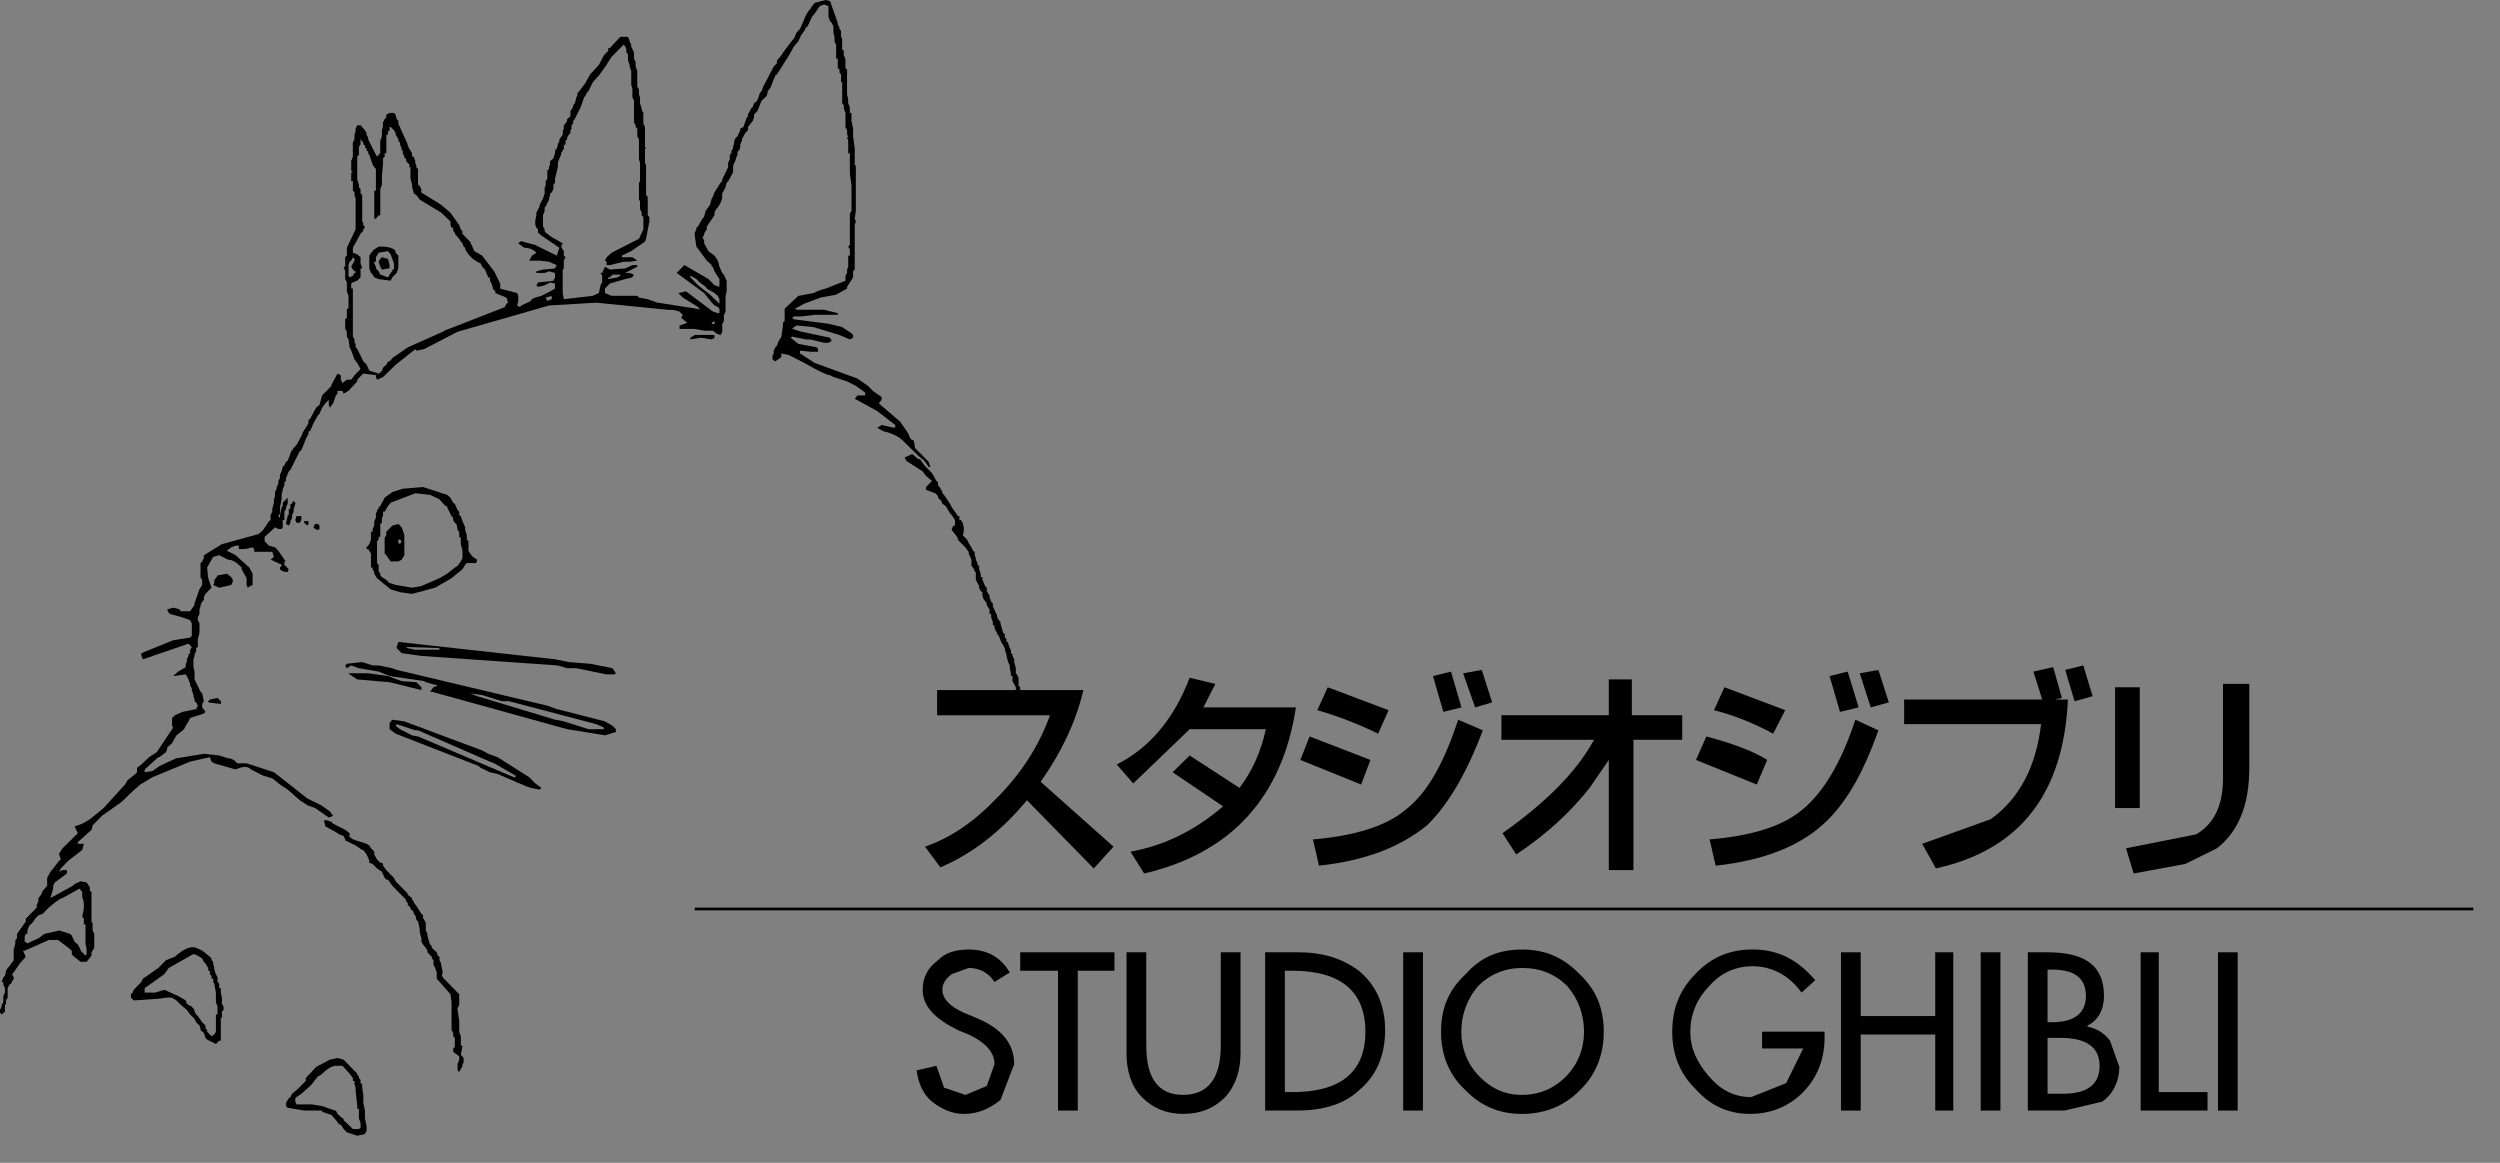 <svg width="86" height="40" viewBox="0 0 86 40" fill="none" xmlns="http://www.w3.org/2000/svg">
<rect x="0" y="0" width="86" height="40" fill="#808080" stroke="none"/>
<path d="M16.003 23.854V23.796H15.946L15.644 23.738L16.003 23.854Z" fill="white"/>
<path d="M33.324 33.298C33.682 33.298 34.002 33.452 34.209 33.779L34.737 33.452C34.417 32.914 33.946 32.664 33.324 32.664C32.89 32.664 32.532 32.76 32.269 33.029C31.91 33.298 31.741 33.626 31.741 34.049C31.741 34.626 32.175 35.049 32.947 35.434L33.324 35.588C33.889 35.857 34.21 36.184 34.21 36.607L33.946 37.357L33.211 37.665L32.476 37.415L32.212 36.665L31.533 36.819C31.59 37.261 31.74 37.626 32.061 37.896C32.381 38.145 32.74 38.319 33.154 38.319C33.625 38.319 34.04 38.146 34.417 37.838L34.888 36.607C34.888 35.915 34.473 35.376 33.568 35.01L33.154 34.837C32.682 34.626 32.418 34.357 32.418 34.049C32.418 33.837 32.532 33.664 32.739 33.511L33.324 33.298Z" fill="black"/>
<path d="M37.075 33.394H38.337V32.759H35.096V33.394H36.396V38.203H37.075V33.394Z" fill="black"/>
<path d="M42.674 36.241V32.759H41.995V35.971C41.995 37.087 41.561 37.664 40.694 37.664C39.846 37.664 39.431 37.087 39.431 35.971V32.759H38.753V36.241C38.753 36.818 38.903 37.356 39.28 37.741C39.639 38.107 40.109 38.318 40.694 38.318C41.316 38.318 41.787 38.107 42.145 37.741C42.504 37.356 42.674 36.818 42.674 36.241Z" fill="black"/>
<path d="M44.67 32.759H43.521V38.203H44.614L44.463 37.568H44.199V33.394H44.463C46.122 33.394 46.97 34.106 46.97 35.491C46.97 36.875 46.122 37.568 44.463 37.568L44.614 38.203C45.499 38.203 46.235 37.991 46.744 37.51C47.328 37.029 47.648 36.337 47.648 35.432C47.648 34.567 47.328 33.874 46.744 33.394C46.178 32.971 45.499 32.759 44.67 32.759Z" fill="black"/>
<path d="M48.949 32.759H48.27V38.203H48.949V32.759Z" fill="black"/>
<path d="M55.169 35.491C55.169 34.683 54.905 34.048 54.34 33.51C53.756 32.914 53.133 32.664 52.361 32.664C51.569 32.664 50.947 32.914 50.42 33.51L50.835 33.934C51.249 33.51 51.777 33.298 52.361 33.298C52.983 33.298 53.511 33.51 53.926 33.934C54.284 34.357 54.491 34.895 54.491 35.492C54.491 36.069 54.284 36.607 53.87 37.03C53.454 37.454 52.927 37.665 52.361 37.665C51.777 37.665 51.306 37.454 50.891 37.03C50.477 36.607 50.269 36.069 50.269 35.492C50.269 34.895 50.477 34.357 50.835 33.934L50.42 33.51C49.835 34.048 49.572 34.683 49.572 35.491C49.572 36.28 49.835 36.972 50.42 37.511C50.947 38.049 51.569 38.319 52.361 38.319C53.133 38.319 53.812 38.049 54.34 37.511C54.905 36.973 55.169 36.28 55.169 35.491Z" fill="black"/>
<path d="M61.973 34.144L62.444 33.72C61.86 33.028 61.181 32.662 60.296 32.662C59.523 32.662 58.882 32.912 58.317 33.509C57.789 34.047 57.525 34.682 57.525 35.49C57.525 36.278 57.789 36.933 58.317 37.452C58.844 38.048 59.467 38.318 60.202 38.318C60.937 38.318 61.558 38.048 62.03 37.567C62.501 37.086 62.765 36.452 62.765 35.701V35.49H60.616V36.067H62.03L61.445 37.259L60.239 37.74C59.674 37.74 59.202 37.509 58.788 37.028C58.374 36.547 58.147 36.066 58.147 35.489C58.147 34.893 58.373 34.355 58.788 33.931C59.203 33.45 59.731 33.238 60.296 33.238C60.974 33.24 61.558 33.567 61.973 34.144Z" fill="black"/>
<path d="M63.329 32.759V38.203H64.008V35.587H66.572V38.203H67.193V32.759H66.572V34.952H64.008V32.759H63.329Z" fill="black"/>
<path d="M68.815 38.203V32.759H68.136V38.203H68.815Z" fill="black"/>
<path d="M70.436 32.759H69.757V38.203H71.02L72.321 37.895C72.698 37.625 72.905 37.183 72.905 36.702L72.585 35.798C72.377 35.529 72.114 35.375 71.812 35.317V35.279C72.17 35.106 72.377 34.74 72.377 34.259C72.377 33.24 71.755 32.759 70.436 32.759V33.355H70.605C71.378 33.355 71.755 33.663 71.755 34.259C71.755 34.836 71.378 35.163 70.605 35.163H70.436V35.702H70.869C71.755 35.702 72.226 36.01 72.226 36.664C72.226 37.298 71.812 37.625 70.963 37.625H70.436V35.702V35.163V33.355" fill="black"/>
<path d="M73.639 38.203H75.939V37.568H74.261V32.759H73.639V38.203Z" fill="black"/>
<path d="M76.976 38.203V32.759H76.298V38.203H76.976Z" fill="black"/>
<path d="M32.236 23.738V24.604H36.119C35.742 25.662 35.12 26.623 34.272 27.47C33.499 28.278 32.707 28.817 31.821 29.125L32.349 29.837C33.386 29.394 34.385 28.663 35.327 27.528L37.626 29.875L38.305 29.125L35.798 26.893C36.477 25.931 37.004 24.874 37.268 23.738H32.236Z" fill="black"/>
<path d="M40.924 25.085H43.544C43.374 25.874 43.073 26.527 42.639 27.104L40.924 25.989L40.339 26.566L42.074 27.739C41.131 28.547 40.076 29.086 38.888 29.297L39.359 30.048C42.337 29.355 44.109 27.432 44.58 24.335H41.395L41.809 23.527L40.924 23.315C40.396 24.7 39.567 25.719 38.417 26.297L38.982 26.951L40.924 25.085Z" fill="black"/>
<path d="M51.009 25.123L50.16 24.758C49.689 26.201 49.124 27.259 48.351 27.855C47.672 28.432 46.56 28.759 45.166 28.875L45.373 29.779C46.994 29.606 48.181 29.125 49.086 28.394C49.802 27.701 50.443 26.624 51.009 25.123Z" fill="black"/>
<path d="M51.33 24.161L50.972 23.045L50.331 23.161L50.745 24.334L51.33 24.161Z" fill="black"/>
<path d="M45.051 25.334L44.731 26.142L46.823 26.988L47.143 26.142L45.051 25.334Z" fill="black"/>
<path d="M45.674 23.642L45.316 24.43C46.052 24.642 46.73 24.911 47.408 25.238L47.766 24.43L45.674 23.642Z" fill="black"/>
<path d="M49.294 23.257L49.651 24.488L50.274 24.334L49.915 23.103L49.294 23.257Z" fill="black"/>
<path d="M59.32 23.642L58.961 24.43C59.64 24.603 60.318 24.873 60.997 25.238L61.412 24.43L59.32 23.642Z" fill="black"/>
<path d="M58.699 25.334L58.341 26.142L60.433 26.988L60.791 26.142C60.376 25.873 59.698 25.603 58.699 25.334Z" fill="black"/>
<path d="M64.616 25.123L63.824 24.758C63.353 26.201 62.731 27.259 61.996 27.855C61.318 28.432 60.224 28.759 58.811 28.875L59.018 29.779C60.639 29.606 61.845 29.125 62.675 28.394C63.466 27.701 64.088 26.624 64.616 25.123Z" fill="black"/>
<path d="M64.353 24.334L64.975 24.161L64.617 23.045L63.976 23.161L64.353 24.334Z" fill="black"/>
<path d="M63.296 24.488L63.937 24.334L63.56 23.103L62.938 23.257L63.296 24.488Z" fill="black"/>
<path d="M71.986 23.949L71.666 22.891L71.044 23.044L71.364 24.122L71.986 23.949Z" fill="black"/>
<path d="M70.685 24.065L70.93 24.007L70.628 22.948L69.95 23.102L70.251 24.064H65.502V24.91H70.213C70.044 26.353 69.478 27.469 68.48 28.18L66.124 29.027L66.595 29.873C69.478 29.238 70.986 27.315 71.137 24.064H70.685" fill="black"/>
<path d="M77.376 23.526H76.471V26.777C76.471 27.701 76.169 28.335 75.548 28.701L73.135 29.181L73.399 30.047L75.17 29.72L76.263 29.181C76.999 28.605 77.376 27.701 77.376 26.412V23.526" fill="black"/>
<path d="M73.608 23.642H72.759V27.797H73.608V23.642Z" fill="black"/>
<path d="M51.649 24.602V25.449H54.834C54.25 26.526 53.213 27.584 51.686 28.661L52.157 29.392C53.213 28.7 54.042 27.911 54.683 27.103L55.343 26.142V29.931H56.191V25.449H57.868V24.602H56.135V23.372H55.343V24.602H51.649Z" fill="black"/>
<path d="M85.081 31.316V31.221H23.9V31.316H85.081Z" fill="black"/>
<path d="M24.578 11.618V11.522H23.9L23.748 11.618V11.676L24.107 11.618L24.484 11.676L24.578 11.618Z" fill="black"/>
<path d="M16.116 18.62L16.059 18.562V18.409L16.003 18.236V18.14L15.909 17.928L15.852 17.755L15.796 17.716V17.601L15.739 17.543L15.645 17.331L15.588 17.293L15.494 17.12L15.381 17.023L14.552 16.754L13.854 16.812L13.496 16.927L13.233 17.12L13.176 17.235L13.138 17.293L13.082 17.409L13.025 17.447V17.505L12.969 17.543V17.601L12.931 17.659V17.812L12.874 17.928V18.082L12.818 18.197V18.293H12.761V18.562L12.705 18.717L12.61 18.832V18.89H12.667L12.761 19.044V19.525H12.818V19.582L12.874 19.678V19.736L12.969 19.89L13.082 19.794V19.736L13.025 19.64V19.428L12.969 19.37V18.62L13.025 18.562V18.466H13.082V18.024L13.138 17.985V17.812L13.176 17.755V17.601H13.233L13.345 17.409L13.44 17.293L14.288 16.966L14.797 17.023L15.117 17.178L15.325 17.409H15.381V17.447L15.532 17.755L15.588 17.812V17.889L15.645 17.985L15.702 18.024L15.739 18.197V18.236L15.796 18.293V18.466L15.852 18.505V18.717L15.909 18.948V19.197L15.852 19.313L15.739 19.466L15.645 19.525L15.381 19.736L15.117 19.89L14.496 20.159L14.175 20.217L13.61 20.121L13.44 20.063H13.402L13.289 19.948L13.138 19.852L13.082 19.794L12.969 19.89L13.44 20.275L13.76 20.371L14.175 20.429L14.966 20.217L15.532 19.89L15.909 19.582L16.003 19.428L16.059 19.37H16.38L16.418 19.255L16.267 19.159L16.173 19.044L16.116 18.948V18.62Z" fill="black"/>
<path d="M9.839 17.987V18.025L9.934 18.083L9.99 17.987V17.929L10.047 17.813V17.718L10.103 17.602V17.506L10.159 17.332V17.294L10.103 17.236L10.047 17.294V17.332H9.99V17.506H9.934V17.718H9.896V17.756L9.839 17.987Z" fill="black"/>
<path d="M10.367 17.755H10.198L10.16 17.889L10.198 17.985H10.311L10.367 17.889V17.755Z" fill="black"/>
<path d="M10.613 17.928H10.462V17.986L10.575 18.082L10.613 18.024V17.928Z" fill="black"/>
<path d="M10.934 18.024H10.839L10.783 18.139L10.839 18.196L10.934 18.235L10.99 18.196V18.081L10.934 18.024Z" fill="black"/>
<path d="M13.232 18.504V19.043L13.288 19.1L13.439 19.313H13.703L13.816 19.255L13.91 19.1V18.408L13.759 18.562L13.816 18.62L13.759 18.716L13.703 18.677V18.562H13.759L13.91 18.408L13.854 18.235L13.816 18.139L13.703 18.024L13.495 18.081L13.288 18.293V18.408L13.232 18.504Z" fill="black"/>
<path d="M8.01 20.006V19.949L7.954 19.852L7.803 19.736L7.483 19.795L7.426 19.891L7.37 19.949V20.064L7.332 20.122L7.54 20.218L7.954 20.122L8.01 20.006Z" fill="black"/>
<path d="M13.703 22.083L13.646 22.256V22.295L13.816 22.468L14.023 22.295L13.967 22.256L15.116 22.295V22.352H14.287L14.023 22.295L13.816 22.468L14.495 22.564L19.188 22.891L19.508 22.987H19.829L20.865 23.199H21.129L21.186 23.16L21.072 22.987L20.3 22.833L19.565 22.775L19.093 22.679L13.703 22.083Z" fill="black"/>
<path d="M12.667 23.161H11.988L12.025 23.199L12.289 23.372L13.401 23.468L14.495 23.738V23.641L14.325 23.468L13.816 23.43L13.345 23.257L12.667 23.161Z" fill="black"/>
<path d="M21.186 25.18V25.084L21.073 24.968L20.809 24.814L20.771 25.026V25.084H20.243L19.395 24.814L19.094 24.757L16.417 23.949L16.173 23.853L16.587 23.91L17.265 24.122H17.511L20.508 24.91L20.771 25.026L20.809 24.814L19.151 24.391L18.83 24.276L13.647 23.044L13.496 22.987L13.025 22.891H12.818L12.459 22.775L11.931 22.833L11.875 22.891L11.931 22.987L12.082 22.891L12.346 22.987L13.025 23.102L13.402 23.256L14.589 23.429L14.646 23.468L15.061 23.584L14.91 23.641L14.796 23.795H14.853L19.509 25.084L20.809 25.295L21.186 25.18Z" fill="black"/>
<path d="M7.597 24.218V24.122L7.484 24.007L7.22 24.065L7.163 24.122V24.161L7.597 24.218Z" fill="black"/>
<path d="M13.402 24.873V25.085L13.61 25.238L13.76 25.085L13.61 24.969L13.647 24.912L14.288 25.123H14.382L16.852 26.201L17.002 26.258L17.737 26.681V26.739H17.681L14.382 25.335L14.175 25.297L13.76 25.085L13.61 25.238L16.474 26.354L16.531 26.412L16.852 26.566L17.115 26.624L18.095 27.047L18.265 27.104L18.566 27.162L18.623 27.104L18.416 26.951L18.208 26.739L17.115 26.046L16.795 25.931L16.588 25.816L13.911 24.816L13.496 24.758L13.402 24.873Z" fill="black"/>
<path d="M11.461 28.335L11.405 28.277L11.254 28.22H11.141L11.197 28.431L11.518 28.604L11.668 28.7L11.819 28.758L11.875 28.874V28.912L12.234 29.085L12.46 29.239H12.497L12.611 29.393L12.705 29.604V29.681L12.819 29.72L12.969 29.874L13.138 29.989L13.233 30.201L13.289 30.259H13.346L13.497 30.47L13.967 30.951V31.008L14.024 31.047V31.124L14.118 31.221V31.259L14.232 31.374V31.433L14.289 31.49L14.326 31.644L14.383 31.702L14.439 31.971V32.067L14.496 32.279V32.394L14.553 32.49L14.647 32.606L14.704 32.702V32.76L14.854 32.914V32.972L14.911 33.029V33.183L14.968 33.298L15.024 33.452V33.664L15.495 34.202L15.533 34.472V35.433L15.59 35.53V35.646L15.646 35.703V36.011L15.59 36.069V36.184L15.797 36.338V36.453L15.74 36.607V36.819L15.797 36.876L15.91 36.665V36.607L15.948 36.55V36.396L15.853 36.28L15.91 35.972H15.853V35.646L15.797 35.492V35.107L15.74 34.741V34.684L15.797 34.568V34.202L15.269 33.664C15.231 33.625 15.175 33.568 15.231 33.452L15.175 33.183V33.145L15.118 33.029V32.913L15.062 32.875L15.024 32.759L14.854 32.606V32.548L14.797 32.49L14.76 32.394L14.704 32.182V32.125L14.647 32.009V31.739L14.59 31.643V31.605H14.553V31.489L14.496 31.432L14.382 31.258L14.326 31.162L14.231 31.047V31.008L14.175 30.95V30.894L14.024 30.778V30.74L13.609 30.316L13.553 30.201L13.289 29.932L13.176 29.778V29.72L13.138 29.681H13.082L12.969 29.566L12.874 29.393V29.296L12.761 29.181L12.704 29.085L12.61 29.027L12.139 28.873L11.988 28.758H12.026V28.662L11.875 28.547L11.461 28.335Z" fill="black"/>
<path d="M6.748 32.605C6.597 32.548 6.39 32.605 6.126 32.817L6.013 32.913L5.711 33.029L5.448 33.298L4.92 33.664L4.863 33.779L4.599 34.049L4.562 34.145L4.505 34.203V34.318L4.599 34.415L5.448 34.357L5.749 34.318H5.918L6.069 34.415L6.22 34.568L6.427 34.741L6.54 34.895L6.691 35.048L6.748 35.164L6.861 35.28L6.898 35.376V35.434L7.012 35.53L7.068 35.703L7.125 35.761L7.427 35.915L7.54 35.799H7.596V35.01H7.634V34.799L7.691 34.741V34.626L7.634 34.529V34.318L7.596 34.145V33.991H7.54V33.838L7.483 33.78L7.37 33.838L7.427 34.145V34.472L7.483 34.626V34.895H7.427V35.492L7.37 35.588L7.276 35.646L7.125 35.492V35.434L7.068 35.376V35.28L6.955 35.164L6.805 34.953L6.748 34.895L6.691 34.799V34.741L6.597 34.626L6.483 34.568L6.427 34.529L6.389 34.414L6.125 34.26L5.654 34.049L5.334 34.145H4.976V33.991L5.654 33.511L5.805 33.299L6.654 32.817L6.805 32.875L6.861 32.913L6.956 32.971L7.012 33.087L7.069 33.145L7.125 33.241L7.163 33.298V33.395H7.22V33.511L7.276 33.568V33.665H7.333V33.78L7.371 33.838L7.484 33.78V33.627L7.427 33.511L7.371 33.357V33.299L7.333 33.145V33.086L7.276 33.028V32.971L7.22 32.913L6.956 32.701L6.748 32.605Z" fill="black"/>
<path d="M12.346 37.087V37.029L12.289 36.971V36.933L11.818 36.452L11.611 36.394L11.347 36.452L10.876 36.702L10.518 37.087V37.183L10.254 37.452L10.047 37.625L9.99 37.741L9.934 37.779L9.839 37.933V38.049L9.896 38.107L10.461 38.203H11.083V38.05L10.725 37.991H10.197L10.159 37.895V37.78L10.197 37.741L10.31 37.664L10.367 37.625L10.669 37.356L10.725 37.298L10.933 37.029L11.046 36.971C11.197 36.818 11.348 36.702 11.517 36.664H11.781L12.026 36.933L12.139 37.087V37.183H12.195V37.299L12.233 37.414V37.511L12.29 38.05V38.145H12.346V38.473L12.403 38.627V38.799L12.346 38.838H12.139L11.819 38.53V38.472H11.781L11.612 38.319L11.555 38.203H11.517L11.084 38.05V38.203V38.261H11.14L11.404 38.357L11.555 38.53L11.668 38.684H11.725L11.819 38.837L11.932 38.953L12.29 39.069L12.554 39.011L12.611 38.895V38.742L12.554 38.472V38.203L12.497 37.934V37.664L12.46 37.414V37.299L12.403 37.26V37.145L12.346 37.087Z" fill="black"/>
<path d="M31.175 15.851L31.741 16.217L31.853 16.371L32.061 16.544L31.853 16.755V16.852L32.174 16.967L32.268 17.063V17.121L32.381 17.236L32.419 17.332L32.532 17.41L32.589 17.506L32.682 17.66L32.739 17.717L32.852 17.89V18.083H32.796L32.739 18.198V18.237L32.852 18.371L32.947 18.506V18.564L33.211 18.833L33.323 18.987V19.045L33.418 19.256V19.467L33.474 19.526L33.531 19.641V19.679H33.568V19.949L33.682 20.16V20.218L33.738 20.333L33.795 20.372V20.487L33.833 20.602L33.945 20.756V20.814L34.002 20.91L34.04 20.968V21.122H34.096V21.237L34.153 21.391V21.507H34.209V21.603L34.266 21.719L34.303 21.776V21.814L34.361 21.872L34.417 22.026L34.473 22.141L34.511 22.199L34.567 22.296V22.353L34.624 22.507V22.565L34.681 22.776L34.737 22.892V22.988L34.775 23.161V23.257H34.831V23.43L34.945 23.642V23.912H34.983V24.008H35.19V23.912H35.152V23.738H35.095V23.642L35.039 23.585V23.315L34.983 23.2L34.945 23.161V22.988L34.888 22.776V22.68L34.831 22.565V22.507L34.775 22.468V22.353L34.737 22.296L34.681 22.141V22.084H34.624V21.988L34.567 21.93V21.814L34.511 21.776L34.417 21.449V21.391L34.361 21.334L34.303 21.237V21.18L34.153 20.853V20.756L34.096 20.699L34.04 20.545V20.487L34.002 20.43L33.945 20.333V20.218L33.889 20.16L33.795 19.949V19.852H33.738V19.737L33.682 19.583V19.467L33.625 19.429V19.372L33.568 19.256V19.198L33.531 19.102V18.987L33.474 18.949L33.418 18.833L33.323 18.679L33.267 18.564L33.116 18.41L33.154 18.294V18.141L33.116 17.986L33.06 17.89H33.003V17.756H32.947L32.89 17.66L32.739 17.448L32.682 17.332L32.476 17.024L32.419 16.967V16.928L32.325 16.755L32.268 16.698V16.582L32.211 16.544L32.117 16.371L32.061 16.275L31.797 16.006L31.646 15.794H31.59L31.382 15.62L31.119 15.735L31.175 15.851Z" fill="black"/>
<path d="M13.703 8.791L13.609 8.695V8.637L13.553 8.58L13.439 8.522L13.345 8.637L13.439 8.752L13.553 9.06V9.272H13.496V9.33L13.439 9.388L13.345 9.541L13.081 9.445L13.025 9.33L12.931 9.234V9.176L12.874 9.06V9.003H12.931V8.849L12.968 8.791L13.025 8.695L13.345 8.637L13.439 8.522L13.232 8.483H13.025L12.874 8.58L12.817 8.637L12.704 8.791V9.234L12.761 9.388L12.817 9.445L12.874 9.541L13.025 9.6L13.439 9.656L13.496 9.541L13.646 9.388L13.703 9.234V8.791Z" fill="black"/>
<path d="M28.499 0.212V0.577L28.555 0.731L28.612 0.789L28.669 0.904V1.116L28.707 1.27V1.424L28.763 1.54V2.02H28.82V2.347L28.877 2.385V2.501L28.933 2.559V2.828H28.971V3.56L29.028 3.617V3.733L29.084 3.887V4.367L29.141 4.483V4.636L29.179 4.694L29.141 4.733L29.179 4.848V5.272H29.235V5.964L29.292 6.387V7.253L29.235 7.349V8.427L29.179 8.484L29.235 8.581V8.792H29.179V9.177L29.141 9.273V9.389L29.084 9.485V9.658L28.406 9.927C28.236 9.966 28.085 10.024 27.99 10.081L27.463 10.178L26.992 10.62V11.043L26.935 11.101V11.197L26.879 11.582L26.784 11.736L26.728 11.89L26.671 11.947L26.615 12.063V12.159L26.577 12.217V12.371L26.671 12.429L26.841 12.313L26.878 12.274V12.159L27.142 12.217L27.67 12.486C28.141 12.755 28.461 12.909 28.555 12.909L28.669 12.967L29.14 13.121L29.442 13.274L29.762 13.505V13.602H29.498L29.404 13.717L30.176 14.14L30.799 14.621V14.679L30.761 14.717L30.327 14.621L30.176 14.717L30.384 14.833C30.648 14.891 30.911 15.006 31.062 15.16L31.59 15.68L31.797 15.852L31.948 16.064H32.004L31.948 15.891L31.477 15.41L31.439 15.16L31.326 15.103L31.231 14.891L30.967 14.506L30.289 13.927L30.232 13.869L30.327 13.754V13.657L30.025 13.446L29.856 13.273L29.498 13.023L28.027 12.485L27.519 12.158V12.061L27.877 12.1H28.141V12.004L28.084 11.945L27.462 11.83L27.198 11.619L27.255 11.58L27.726 11.677H27.876L28.347 11.792H28.498L28.611 11.734L28.555 11.619L27.556 11.407L27.254 11.311L27.311 11.253L27.405 11.195L27.989 11.253L28.875 11.523L29.233 11.676L29.347 11.618V11.522L29.29 11.464L28.97 11.252L28.498 11.137L27.311 10.984L27.255 10.926L27.311 10.887H27.556L28.027 10.83H28.819V10.772L28.348 10.656H27.405L27.349 10.618L27.669 10.445L28.235 10.234L28.762 10.137L29.139 9.926V9.868L29.347 9.541V9.33L29.403 9.271V7.733L29.441 7.617L29.403 7.521L29.441 7.251V5.693H29.403V5.116L29.347 4.693V4.424L29.29 4.154V3.885H29.233V3.674L29.177 3.558V3.404L29.139 3.251V2.384L29.082 2.346V2.02L29.026 1.904V1.751L28.969 1.693V1.328L28.932 1.269V1.058L28.876 1V0.943L28.819 0.846V0.789L28.555 0.038L28.405 0L28.027 0.096L27.933 0.212L27.876 0.308L27.82 0.366L27.726 0.52L27.519 1L27.405 1.116L27.311 1.328L27.255 1.385L26.935 1.809L26.878 1.905L26.727 2.078V2.174L26.614 2.289L26.256 2.982L26.199 3.135L26.142 3.193L26.105 3.309L26.048 3.463L25.935 3.559L25.897 3.675L25.84 3.732L25.727 3.944V4.002L25.689 4.04L25.576 4.367L25.463 4.425V4.483L25.369 4.694L25.312 4.733L25.256 4.848V4.906L25.218 5.06V5.117L25.161 5.176V5.272L25.105 5.33V5.483L25.048 5.599V5.753L24.841 6.176V6.234L24.784 6.292L24.577 6.619L24.52 6.772L24.482 6.83L24.426 7.042L24.275 7.253L24.218 7.465L24.163 7.522L24.107 7.618L24.012 7.791L23.956 7.83V7.887L23.899 8.003V8.099L23.956 8.484L24.314 8.965L24.483 9.118V9.176H24.521L24.578 9.33L24.748 9.599V9.868L24.578 9.811L24.371 9.599L23.542 9.118L23.278 9.388L24.22 10.08L24.484 10.407L24.578 10.504L24.692 10.561L24.748 10.446L24.428 10.138L24.013 9.811L23.749 9.541V9.484L23.693 9.446L23.956 9.599L24.07 9.715L24.277 9.868L24.315 9.927L24.578 10.08L24.692 10.177L24.748 10.292V10.446L24.692 10.561L24.748 10.619V10.773H24.692L24.522 10.715L23.599 10.023L23.335 10.08L23.485 10.234L24.013 10.561L24.07 10.657L23.956 10.619L22.6 10.407L22.279 10.292L21.977 10.234L21.921 10.176H21.035L20.809 10.08V9.926L20.979 9.753L21.506 9.6L21.751 9.541L21.808 9.446L21.657 9.388H21.506L21.337 9.446V9.484L21.243 9.541L20.922 9.6V9.541H20.979L21.073 9.446H21.337L21.506 9.388L21.921 9.176V9.118H21.752L21.507 9.234L20.979 9.272L20.81 9.176L20.716 9.388H20.658L20.715 9.484V9.715L20.658 9.811L20.602 10.08L20.394 10.176L19.395 10.292L19.357 10.08V9.272L19.395 9.234V8.964L19.452 8.849L19.395 8.791V8.637L19.357 8.579L19.301 8.483L19.357 8.368L18.98 8.156L18.773 8.002L18.735 7.945V7.887L18.679 7.791V7.406L18.735 7.252V7.136L18.773 7.098L18.887 6.867V6.828L18.924 6.713V6.655L18.981 6.617L19.038 6.501V6.347L19.094 6.29V6.136L19.189 5.751V5.598L19.245 5.444L19.302 5.328V5.27L19.396 5.117V5.001L19.453 4.962V4.847L19.509 4.789V4.731L19.566 4.635L19.622 4.577V4.481L19.66 4.423V4.307L19.717 4.25V4.154L19.773 4.095L19.981 3.673L20.094 3.345L20.132 3.307L20.188 3.191L20.245 3.133L20.395 2.825L20.603 2.595L20.867 2.229L20.923 2.133L21.036 1.96L21.451 1.537L21.508 1.595L21.546 1.691V1.807L21.602 1.864V2.076L21.659 2.229V2.288L21.715 2.441V2.922L21.753 3.038V3.346L21.81 3.462V4.212L21.866 4.308V4.366L21.923 4.424V4.693L21.98 4.789V5.482L22.017 5.598V6.232L21.98 6.29V6.867L22.017 6.925V7.194L22.074 7.31V7.406L22.131 7.464V7.887L21.98 8.214L21.038 8.695L20.868 8.849L20.811 8.964L20.868 9.003V9.118H20.982L21.453 9.003H21.66L21.923 8.964L21.754 8.849H21.396V8.791L21.716 8.637L22.188 8.31L22.225 8.214L22.338 7.617V7.464L22.282 7.406V6.771L22.225 6.713V5.693L22.188 5.597V5.116H22.225L22.188 5.058V4.366L22.131 4.25V3.885L22.074 3.788V3.731L22.017 3.558V3.346L21.98 3.25V3.077L21.923 2.981V2.442L21.866 2.288V2.135L21.81 2.02V1.808L21.713 1.597V1.539L21.657 1.423V1.385L21.6 1.269H21.336L20.978 1.655H20.922V1.751L20.771 1.905L20.602 2.232L20.3 2.559L20.131 2.867L19.924 3.136L19.867 3.194V3.252L19.829 3.348L19.773 3.56L19.716 3.617V3.675L19.622 3.829V4.002L19.508 4.098V4.156L19.452 4.252L19.395 4.309V4.425L19.357 4.522V4.637L19.244 4.791V4.849L19.188 4.964V5.003L19.15 5.118L19.093 5.176V5.272L19.037 5.446L18.923 5.542V5.658L18.886 5.754V5.812L18.829 5.869V6.139L18.772 6.235V6.389L18.735 6.447V6.658L18.678 6.831L18.564 7.042V7.1L18.451 7.312V7.408L18.414 7.581V7.735L18.451 7.831L18.508 7.889V8.005L18.621 8.101L19.243 8.524L19.149 8.793L18.414 8.428L17.98 8.312C17.942 8.274 17.886 8.312 17.829 8.37L18.037 8.524C18.206 8.524 18.357 8.582 18.451 8.697L18.301 8.793L18.206 8.966H18.564L18.885 9.004L19.149 9.12L19.092 9.236L18.678 9.274L18.451 9.332V9.39H18.734L18.885 9.332L19.092 9.39V9.544L19.035 9.659L18.507 9.717L18.451 9.814L18.507 9.871L18.734 9.814L18.922 9.717L19.091 9.756V9.929L18.922 10.025L18.979 10.179V10.294L18.828 10.352L18.771 10.237L18.979 10.179L18.922 10.025L18.621 10.179C18.356 10.237 18.262 10.294 18.262 10.352L17.942 10.505L17.885 10.563L17.791 10.505L17.828 10.352V10.179L17.791 10.082L17.207 9.929V9.756L16.999 9.333L16.585 8.794L16.32 8.64L16.17 8.313L15.906 8.044V7.948L15.849 7.89L15.793 7.736L15.491 7.313L15.171 7.043L14.492 6.62V6.505L14.435 6.389L14.379 6.35V5.812L14.322 5.754V5.696L14.284 5.6V5.542L14.23 5.387H14.174V5.271L14.08 5.117L14.023 5.002V4.963L13.703 4.251V4.155L13.646 4.097L13.608 3.943L13.552 3.885H13.401L13.288 3.943V4.039L13.231 4.097L13.174 4.213V4.366L13.137 4.482V4.693L13.08 4.847V5.27L12.967 5.386L12.873 5.213L12.665 4.79V4.732L12.608 4.636V4.578L12.552 4.481L12.402 4.308H12.288L12.232 4.424V4.52L12.194 4.636V4.79L12.137 4.905V5.386L12.082 5.54V5.867L12.139 5.925H12.082V6.233H12.139V6.56L12.195 6.617V6.714L12.233 6.829V7.888L11.932 8.523V8.792L11.875 8.849V9.176L11.988 9.119L12.026 9.003L12.082 8.964L12.139 8.849L12.195 8.906V8.964L12.082 9.176L12.139 9.272L12.195 9.33H12.233V9.388H12.195L12.139 9.484L12.026 9.541L11.988 9.484V9.118L11.875 9.176H11.818L11.875 9.33V9.599L11.932 9.715V10.023L11.988 10.176V10.619H11.932V10.927L11.875 10.984V11.311L11.932 11.408V11.58L11.988 11.677L12.026 11.946L12.083 12.062L12.196 12.37L12.29 12.485L12.404 12.697L12.196 12.908L12.082 13.061H11.932L11.781 13.177L11.724 13.061V12.908L11.611 12.85L11.517 13.023L11.404 13.235V13.273L11.083 13.6L10.989 13.927L10.876 14.023L10.781 14.196L10.668 14.408L10.611 14.446V14.562L10.574 14.619L10.517 14.716L10.404 14.889V14.927L10.366 15.005L10.196 15.312L10.102 15.408L9.989 15.582V15.62L9.894 15.851L9.838 15.889L9.781 16.005L9.725 16.063L9.687 16.216L9.63 16.332V16.447L9.574 16.544V16.64L9.517 16.756V16.813L9.46 16.929V17.064L9.423 17.179V17.295L9.366 17.507V17.603L9.309 17.718V17.891L9.253 17.93L9.046 18.238L8.895 18.372L7.632 18.719L7.01 19.103V19.2L6.954 19.316L6.897 19.373V19.854L6.954 19.951V20.123L6.859 20.277L6.689 20.758V20.815L6.539 21.027H6.22L6.183 20.969L6.013 20.911H5.919L5.749 20.969L5.806 21.084L5.862 21.123L6.277 21.239L6.541 21.335L6.598 21.451V21.874L6.541 21.932L5.956 22.026L4.864 22.468V22.564L4.92 22.68L6.484 22.142L6.598 22.257L6.541 22.354V22.469L6.484 22.508V22.565L6.428 22.681V22.777L6.39 22.835V22.951L6.126 23.104L5.956 23.257L6.39 23.199L6.428 23.257L6.484 23.372L6.541 23.526V23.584L6.598 23.68V23.738L6.655 23.911V23.95L6.692 24.065V24.123L6.749 24.162L6.806 24.277L6.749 24.393L6.278 24.489L6.014 24.605L5.919 24.701V24.97L5.957 25.028L5.919 25.086L5.392 25.875L5.128 26.047L4.864 26.297L4.714 26.413V26.567L4.657 26.624L4.393 26.836L4.299 26.989L3.564 27.797L3.093 28.182L2.829 28.336L2.565 28.432L2.678 28.663L2.15 29.182L2.037 29.355V29.393L2.094 29.567L2.037 29.605L1.83 29.875L1.736 29.99L1.622 30.201V30.471L1.472 30.643L1.415 30.778L1.32 30.893V31.009L1.263 31.125V31.221L0.886 31.606V31.702L0.585 32.126V32.279L0.528 32.337V32.453L0.471 32.664V33.029L0.321 33.241L0.264 33.299L0.208 33.395L0.17 33.568L0.113 33.626L0.057 33.78H0.113V33.876L0.17 33.992V34.145L0.113 34.261V34.472L0.057 34.569V34.626L0 34.742V34.838L0.057 34.896L0.17 34.8V34.569L0.208 34.53V34.415L0.264 34.319V33.992L0.321 33.876L0.377 33.837L0.472 33.665V33.626L0.415 33.511L0.472 33.452L0.679 33.145L0.886 32.914L0.792 32.703H0.849L1.678 32.337H1.998L2.356 32.606L2.469 32.703V32.817L2.507 32.874L2.771 33.086H2.979L3.148 32.874V32.759L2.979 32.817L2.941 32.874L2.771 32.702V32.663L2.677 32.49L2.563 32.394L2.469 32.182L2.412 32.125L2.036 32.009L1.527 32.125L1.32 32.278L0.943 32.451L0.849 32.393V32.221L0.886 32.124H0.943V32.009L1 31.855L1.15 31.702L1.207 31.605L1.32 31.49L1.471 31.432L1.678 31.221L1.885 31.048C2.036 30.951 2.092 30.894 2.149 30.894L2.733 30.567L2.828 30.682V30.836L2.884 31.048V31.259L2.828 31.529L2.884 31.605V31.798H2.941V32.452L2.979 32.663V32.817L3.148 32.759L3.186 32.701L3.242 32.605V32.124L3.186 32.009V31.739H3.148V30.681L3.091 30.642V30.527L2.979 30.355L2.771 30.316L2.564 30.412L2.507 30.47L1.735 30.893L1.829 30.567V30.47L1.886 30.355L2.301 30.047V29.931H2.149L2.036 29.989L2.093 29.874L2.356 29.604L2.828 29.238L2.884 29.027H2.677V28.969L3.148 28.546L3.186 28.392L3.506 28.065L4.185 27.585L4.562 27.219L4.826 26.988L5.24 26.738L6.541 26.2L7.22 26.046L7.276 26.2L7.371 26.258L8.106 26.469C8.37 26.353 8.521 26.353 8.634 26.469L9.049 26.68L9.369 26.777L9.633 26.988L9.896 27.161L10.311 27.526L10.575 27.7L10.839 27.796L11.31 28.123L11.461 28.065L11.348 27.912L11.046 27.7L10.575 27.469L9.425 26.565L8.483 26.258H8.162C8.068 26.142 7.955 26.085 7.842 26.085L7.54 25.988L7.013 25.931L6.07 26.084C5.806 26.2 5.599 26.296 5.486 26.353L5.241 26.526L4.977 26.565V26.468L5.448 26.045H5.486L5.712 25.872L5.75 25.776V25.718L5.919 25.564L6.07 25.295L6.333 25.083L6.39 24.968L6.484 24.814L6.541 24.698L7.012 24.545L7.069 24.487L6.956 24.333V24.218L7.012 24.121L6.956 23.852L6.899 23.794L6.692 23.371V23.102L6.654 22.948V22.679L6.692 22.563V22.506L6.749 22.409V22.294L6.805 22.255V21.986L6.862 21.774V21.447L6.805 21.331V21.235L6.862 21.12V20.966L6.899 20.851V20.812L6.956 20.696L7.013 20.639V20.542L7.069 20.427L7.276 20.215L7.163 19.888L7.125 19.523L7.333 19.157L7.54 19.099L7.841 19.253C8.011 19.253 8.162 19.369 8.312 19.522V19.58L8.482 19.888V20.119L8.519 20.215L8.689 20.119V19.733L8.576 19.522L8.105 19.099L7.803 18.945L7.954 18.829L8.104 18.771H8.217V18.887H8.425L8.689 18.829L8.745 18.887V18.983H9.367L9.424 19.156L9.311 19.252L9.688 19.426V19.464L9.631 19.522V19.58C9.688 19.637 9.725 19.676 9.895 19.676L9.933 19.58L9.782 19.426V19.311H9.839L9.782 19.252L9.575 18.945L9.462 18.829L9.255 18.771L9.104 18.621V18.467L9.463 18.14L9.576 18.198H9.689L9.727 18.14V17.89H9.783V17.602L9.84 17.505V17.448L9.896 17.332V17.12L9.727 17.293V17.409L9.688 17.448L9.632 17.717V17.813L9.575 17.755L9.632 17.659V17.448L9.688 17.178V17.024L9.726 16.851V16.813L9.783 16.697V16.582L9.839 16.543V16.447L9.934 16.216L9.991 16.159L10.311 15.523L10.367 15.485L10.462 15.254L10.519 15.101L10.613 14.927V14.831H10.669L10.783 14.562L10.934 14.293L10.989 14.235L11.083 14.023L11.197 13.869L11.31 13.754V13.927L11.348 14.023L11.461 13.869L11.555 13.6L11.612 13.542V13.445H11.781L11.819 13.542L11.988 13.445L12.29 13.118V13.06L12.497 12.849L12.931 12.907L13.025 12.849L12.705 12.752L12.61 12.541L12.497 12.426L12.29 12.002L12.233 11.944V11.829L12.195 11.79V11.675L12.139 11.578V9.924H12.082V9.751L12.139 9.713L12.289 9.654L12.403 9.539V9.232H12.46L12.403 9.058V8.847L12.289 8.75L12.139 8.693V8.52L12.403 8.039L12.497 7.943V7.885L12.554 7.827L12.497 7.731V7.673L12.46 7.615V6.711L12.403 6.653V6.5L12.346 6.442V6.346L12.289 6.172V5.387L12.346 5.329V5.059L12.403 4.963V4.79L12.497 4.906V4.963L12.554 5.002V5.06L12.61 5.117V5.176L12.667 5.214V5.272L12.705 5.33L12.818 5.657L12.875 5.753L12.931 5.811V6.561H12.875V7.523H12.931L13.026 7.408H13.082V6.503L13.139 6.35V6.023L13.176 5.657V5.446L13.233 5.388V5.272H13.29V4.637H13.347V4.522L13.403 4.483V4.368H13.441L13.554 4.483L13.611 4.58V4.637L13.649 4.695L13.705 4.791V4.849L13.762 4.907V4.965L13.818 5.118V5.176H13.856V5.272L13.913 5.388V5.446H13.969V5.542L14.083 5.658V5.754H14.12V6.139L14.177 6.35V6.447L14.233 6.62V6.658L14.328 6.716L14.441 6.87L15.177 7.313L15.497 7.62V7.736L15.535 7.832H15.591V7.948L15.648 8.005V8.044L15.799 8.217L15.855 8.313L15.912 8.371L15.95 8.486L16.006 8.525V8.583L16.119 8.756L16.27 8.909L16.42 9.006L16.534 9.063L16.591 9.179L16.685 9.275L16.798 9.545H16.855V9.66L16.893 9.718L16.949 9.872V9.93L17.043 10.027V10.084L17.421 10.238L17.477 10.411L17.421 10.449L17.364 10.565L15.592 11.257C15.442 11.315 15.272 11.373 15.234 11.411L14.027 11.949L13.5 12.315L13.406 12.431H13.349L13.293 12.546L13.179 12.643L13.141 12.758L13.028 12.855L12.934 12.912V12.97L12.972 13.066L13.178 12.97L13.612 12.547L14.291 12.008L14.329 12.066L14.592 12.008L15.742 11.412L18.89 10.508L20.511 10.412L23.018 10.662H23.169L23.376 10.719L23.489 10.835L23.432 10.931L23.639 11.104L23.376 11.2V11.316H23.903L24.224 11.374H24.525L24.487 11.143V11.104L24.582 11.047V11.143H24.487L24.525 11.374L24.639 11.47L24.789 11.528L24.846 11.412V11.143L24.902 11.047V10.835L24.959 10.72V10.181L24.997 10.028V9.662L24.902 9.451L24.846 9.393L24.751 9.181L24.695 8.97L24.581 8.797L24.374 8.643L24.224 8.374V8.278L24.163 8.156L24.22 8.098V8.041L24.277 7.944L24.315 7.886V7.79L24.578 7.405V7.31L24.635 7.194L24.692 7.136L24.786 6.983L24.843 6.829V6.656L24.956 6.445L24.994 6.291L25.05 6.233L25.22 5.925V5.694L25.314 5.483V5.445L25.371 5.329V5.213L25.427 5.175L25.465 5.059V4.962L25.522 4.847V4.789L25.635 4.578L25.729 4.481V4.366L25.899 4.154L25.937 4.039V3.943L26.05 3.827L26.2 3.462L26.37 3.308L26.407 3.192V3.134L26.464 3.076L26.521 2.98L26.578 2.826L26.672 2.596L26.729 2.557L27.143 1.903L27.311 1.597L27.462 1.424L27.556 1.212L27.67 1.058L27.726 0.943L27.783 0.904L27.933 0.577L28.028 0.462L28.198 0.212L28.348 0.154L28.499 0.212Z" fill="black"/>
<path d="M13.401 9.118L13.345 8.906L13.138 8.849L13.081 8.906L13.025 9.003L13.081 9.176L13.138 9.272H13.175L13.345 9.234H13.401V9.118Z" fill="black"/>
</svg>
